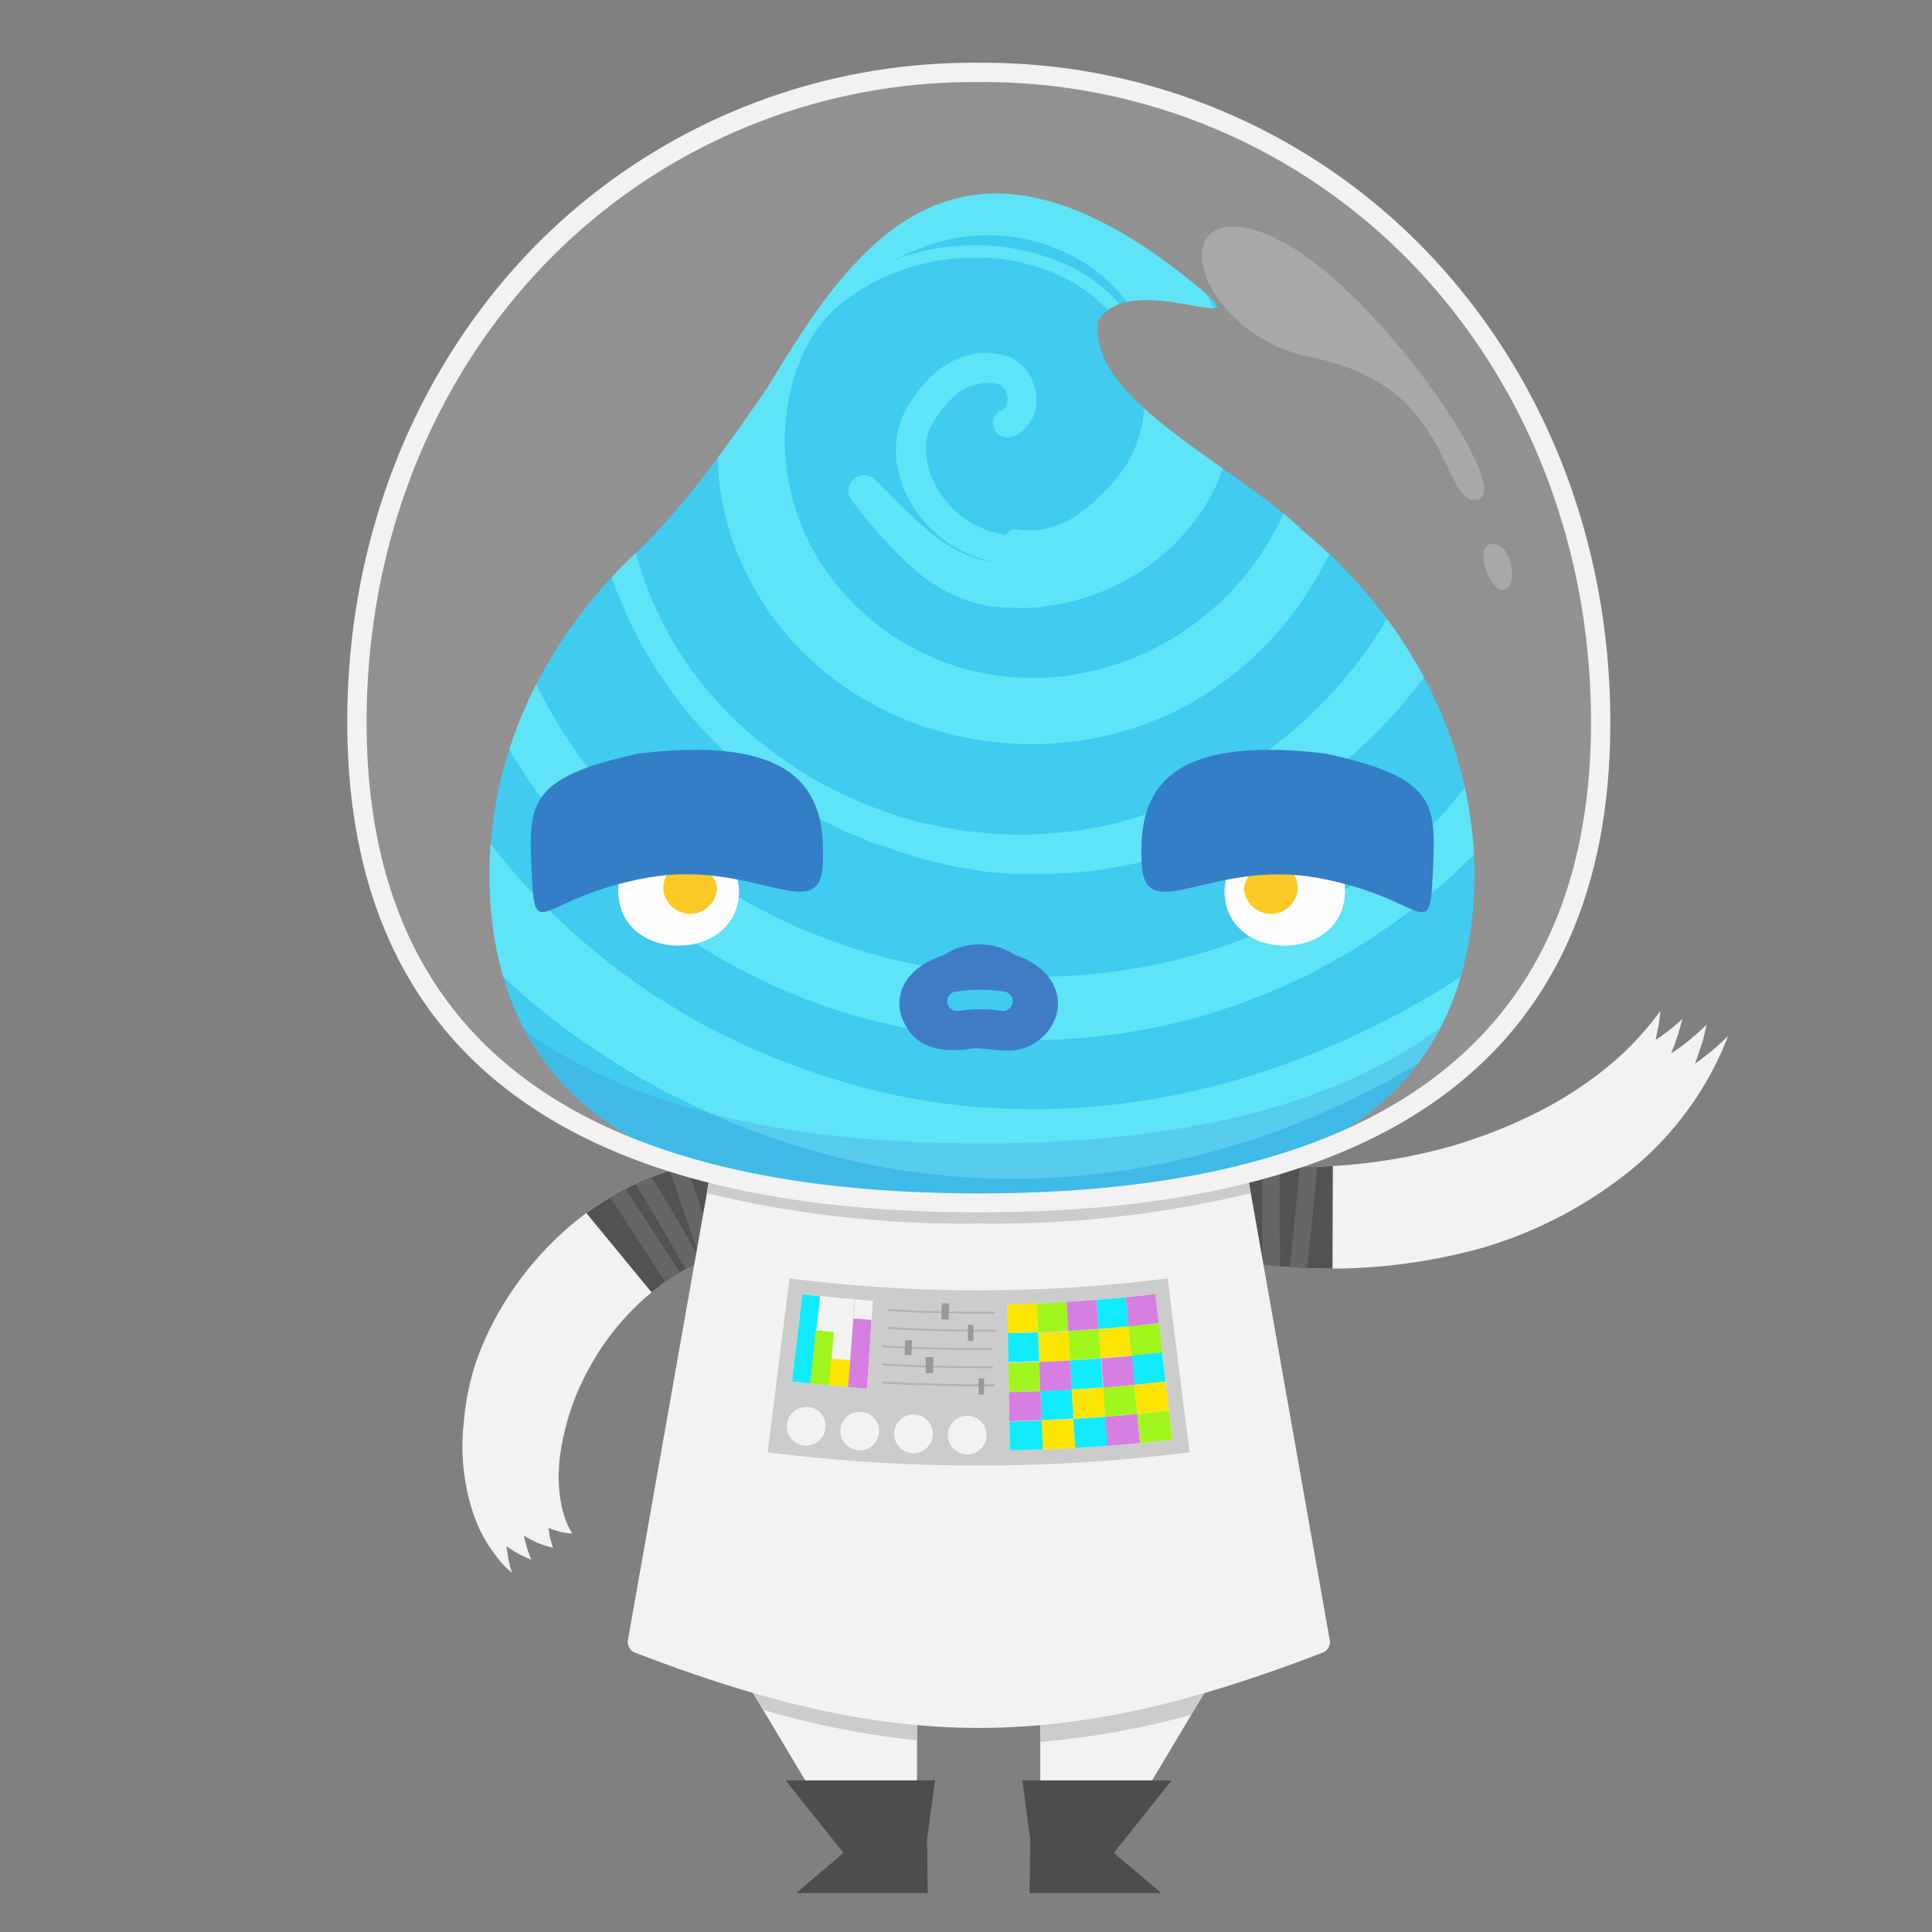 <svg xmlns="http://www.w3.org/2000/svg" xmlns:xlink="http://www.w3.org/1999/xlink" viewBox="0 0 200 200"><rect x="0" y="0" width="200" height="200" fill="#808080" stroke="none"/><defs><style>.cls-1,.cls-26,.cls-27,.cls-28{fill:#f2f2f2;}.cls-2,.cls-7,.cls-9{fill:none;}.cls-3{fill:#ccc;}.cls-4{fill:#4d4d4d;}.cls-5{clip-path:url(#clip-path);}.cls-6{fill:#525252;}.cls-7,.cls-9{stroke:#666;}.cls-27,.cls-7,.cls-9{stroke-miterlimit:10;}.cls-7{stroke-width:1.8px;}.cls-8{clip-path:url(#clip-path-2);}.cls-9{stroke-width:1.8px;}.cls-10{fill:#fce503;}.cls-11{fill:#a0f51c;}.cls-12{fill:#12ebfc;}.cls-13{fill:#d67ee2;}.cls-14{fill:#b3b3b3;}.cls-15{fill:#999;}.cls-16{fill:#21c4ef;}.cls-17{clip-path:url(#clip-path-3);}.cls-18{fill:#6fffff;opacity:0.47;}.cls-18,.cls-19,.cls-26,.cls-28{isolation:isolate;}.cls-19,.cls-22{fill:#2167be;}.cls-19{opacity:0.21;}.cls-20{fill:#0f3361;}.cls-21{fill:#1d66c2;}.cls-23{fill:#fff;}.cls-24{fill:#ffc204;}.cls-25{fill:#1369c0;}.cls-26{opacity:0.15;}.cls-27{stroke:#f2f2f2;}.cls-28{opacity:0.24;}</style><clipPath id="clip-path"><path class="cls-1" d="M171.89,104.66l-.33.42c-.21.28-.51.69-.95,1.19a30.38,30.38,0,0,1-3.89,3.92,40.19,40.19,0,0,1-6.78,4.55c-1.38.72-2.86,1.43-4.46,2.08s-3.33,1.26-5.16,1.81a57.61,57.61,0,0,1-18.58,2.1c-1.16,0-2.2-.12-3.1-.17l-2.3-.2-1.93-.22-2.34,9.08a58.83,58.83,0,0,0,31.4-.05,44.1,44.1,0,0,0,14.83-7.63,33.42,33.42,0,0,0,10.6-14.3,26.8,26.8,0,0,1-3.44,2.88c.26-.66.47-1.35.69-2s.36-1.38.53-2.06a24.42,24.42,0,0,1-3.69,3,25.2,25.2,0,0,0,1.16-3.57c-.46.41-.89.8-1.36,1.16s-.93.7-1.4,1l.31-1.51C171.79,105.67,171.83,105.16,171.89,104.66Z"/></clipPath><clipPath id="clip-path-2"><path class="cls-1" d="M53,162.82l-.37-.33a7.72,7.72,0,0,1-1-1.07,14.83,14.83,0,0,1-2.74-5.06,22.06,22.06,0,0,1-.89-9A27.67,27.67,0,0,1,49,141.87a29.78,29.78,0,0,1,2.43-5.68,34.15,34.15,0,0,1,7.37-9.1,30.15,30.15,0,0,1,7.62-4.82,27.29,27.29,0,0,1,5.48-1.73l1.48-.27c.34,0,.52-.06.52-.06l2.32,9.09a22.84,22.84,0,0,0-8.69,4.42,26.57,26.57,0,0,0-6.49,7.82A25.79,25.79,0,0,0,57.94,151c-.35,3.16.2,6.07,1.31,7.75a7.77,7.77,0,0,1-1.22-.17,12.25,12.25,0,0,1-1.26-.41l.18,1.06.29,1a12.92,12.92,0,0,1-1.5-.48,12.78,12.78,0,0,1-1.51-.78,13.78,13.78,0,0,0,.77,2.49c-.42-.18-.86-.37-1.3-.6s-.83-.5-1.27-.79l.2,1.35C52.73,161.92,52.86,162.36,53,162.82Z"/></clipPath><clipPath id="clip-path-3"><path class="cls-2" d="M134.87,54.94h0c-6.8-6.72-22.31-13.47-21.2-21.7,3.14-5.45,16.54,1.66,11-3C99.38,8.92,88.34,25.36,79.52,40c-6.58,9.71-10.22,13.76-13,16.58h0C57.15,65.1,50.84,76.82,50.65,90.2c0,31.11,29,34.4,51,34.4s51-3.32,51-34.4C152.44,75.9,145.25,63.5,134.87,54.94Z"/></clipPath></defs><title>crew2</title><g id="suit"><polygon class="cls-1" points="107.69 172.66 107.69 194.86 112.96 194.86 126.22 172.66 107.69 172.66"/><polygon class="cls-1" points="94.93 172.66 94.93 194.86 89.66 194.86 76.4 172.66 94.93 172.66"/><path class="cls-3" d="M79,177a89.46,89.46,0,0,0,15.91,3.16v-7.54H76.4Z"/><path class="cls-3" d="M123.32,177.51l2.9-4.85H107.69v7.66A86.56,86.56,0,0,0,123.32,177.51Z"/><polygon class="cls-4" points="96.79 184.31 81.33 184.31 87.32 191.81 82.42 195.97 96.04 195.97 95.97 190.45 96.79 184.31"/><polygon class="cls-4" points="105.83 184.31 121.29 184.31 115.3 191.81 120.21 195.97 106.58 195.97 106.65 190.45 105.83 184.31"/><path class="cls-1" d="M171.89,104.66l-.33.42c-.21.28-.51.69-.95,1.19a30.38,30.38,0,0,1-3.89,3.92,40.19,40.19,0,0,1-6.78,4.55c-1.38.72-2.86,1.43-4.46,2.08s-3.33,1.26-5.16,1.81a57.61,57.61,0,0,1-18.58,2.1c-1.16,0-2.2-.12-3.1-.17l-2.3-.2-1.93-.22-2.34,9.08a58.83,58.83,0,0,0,31.4-.05,44.1,44.1,0,0,0,14.83-7.63,33.42,33.42,0,0,0,10.6-14.3,26.8,26.8,0,0,1-3.44,2.88c.26-.66.47-1.35.69-2s.36-1.38.53-2.06a24.42,24.42,0,0,1-3.69,3,25.2,25.2,0,0,0,1.16-3.57c-.46.41-.89.8-1.36,1.16s-.93.7-1.4,1l.31-1.51C171.79,105.67,171.83,105.16,171.89,104.66Z"/><g class="cls-5"><path class="cls-6" d="M115.69,111a55.34,55.34,0,0,0,22.3,5.25l-.06,17.66A72.81,72.81,0,0,1,108.38,127Z"/><path class="cls-7" d="M133.77,137q1.44-12.36,2.42-24.75c-.67.86-1.37,1.73-2.13,2.58s-1.54,1.66-2.37,2.48q-.25,8.09,0,16.23a70.62,70.62,0,0,1-7.7.06q3.21-8.59,5.75-17.32a58.51,58.51,0,0,1-5.89-1.4q-2,8.18-3.88,16.41"/></g><path class="cls-1" d="M53,162.82l-.37-.33a7.72,7.72,0,0,1-1-1.07,14.83,14.83,0,0,1-2.74-5.06,22.06,22.06,0,0,1-.89-9A27.67,27.67,0,0,1,49,141.87a29.78,29.78,0,0,1,2.43-5.68,34.15,34.15,0,0,1,7.37-9.1,30.15,30.15,0,0,1,7.62-4.82,27.29,27.29,0,0,1,5.48-1.73l1.48-.27c.34,0,.52-.06.52-.06l2.32,9.09a22.84,22.84,0,0,0-8.69,4.42,26.57,26.57,0,0,0-6.49,7.82A25.79,25.79,0,0,0,57.94,151c-.35,3.16.2,6.07,1.31,7.75a7.77,7.77,0,0,1-1.22-.17,12.25,12.25,0,0,1-1.26-.41l.18,1.06.29,1a12.92,12.92,0,0,1-1.5-.48,12.78,12.78,0,0,1-1.51-.78,13.78,13.78,0,0,0,.77,2.49c-.42-.18-.86-.37-1.3-.6s-.83-.5-1.27-.79l.2,1.35C52.73,161.92,52.86,162.36,53,162.82Z"/><g class="cls-8"><path class="cls-6" d="M58.13,122.45a40.88,40.88,0,0,1,6.35-4.25,38,38,0,0,1,7.16-2.88,38.66,38.66,0,0,1,15.17-1.12l-2.18,17.53a19.68,19.68,0,0,0-15.28,4.36Z"/><path class="cls-9" d="M71.32,134.81l-11-16.9a38.2,38.2,0,0,1,4.08.78c3.11,4.85,6.06,9.83,8.83,14.88a15.86,15.86,0,0,1,.71-2q-2.74-7.4-5.09-14.94a22.93,22.93,0,0,1,2.49-.08h1.22l1.22.1A135.11,135.11,0,0,0,76,131c.59-.23,1.23-.31,1.84-.49s1.25-.23,1.89-.31q-.91-7.11-2.12-14.15"/></g><path class="cls-1" d="M137,171.05c-27,10.43-44.3,10.43-71.34,0a1.2,1.2,0,0,1-.64-1.36l9.57-54.19h53.48l9.57,54.2A1.19,1.19,0,0,1,137,171.05Z"/><path class="cls-3" d="M73.16,123.52a113.26,113.26,0,0,0,28.15,3.14,113.26,113.26,0,0,0,28.15-3.14l-1.41-8H74.58Z"/><path class="cls-3" d="M81.73,132.34a155.44,155.44,0,0,0,39.15,0q1.11,9,2.27,18a174.45,174.45,0,0,1-43.68,0Z"/><path class="cls-1" d="M104.28,135c1,0,2,0,3.06-.08l.12,3c-1,0-2.09.07-3.13.09C104.31,137,104.29,136,104.28,135Z"/><path class="cls-1" d="M107.47,138l3.13-.15c.05,1,.11,2,.17,3-1.06.06-2.13.12-3.19.15Z"/><path class="cls-1" d="M113.71,137.59c1-.08,2.09-.17,3.12-.27l.3,3-3.18.28Z"/><path class="cls-1" d="M110.94,143.86c1.11-.06,2.16-.14,3.24-.22l.23,3c-1.11.08-2.22.16-3.33.22C111.06,145.88,111,144.87,110.94,143.86Z"/><path class="cls-1" d="M107.34,134.92c1,0,2-.09,3.07-.15l.18,3c-1,.06-2.09.11-3.13.15Z"/><path class="cls-1" d="M110.59,137.8l3.12-.21.24,3-3.19.21C110.71,139.82,110.65,138.81,110.59,137.8Z"/><path class="cls-1" d="M116.83,137.3,120,137l.35,3c-1,.13-2.11.24-3.17.35C117,139.33,116.93,138.33,116.83,137.3Z"/><path class="cls-1" d="M104.39,141.08c1.06,0,2.13-.06,3.19-.1l.11,3-3.24.09Z"/><path class="cls-1" d="M114.18,143.64c1.11-.08,2.16-.18,3.24-.28l.3,3c-1.11.11-2.21.2-3.31.29Z"/><path class="cls-1" d="M117.72,146.38c1.11-.1,2.19-.22,3.29-.35.11,1,.23,2,.35,3-1.11.12-2.22.25-3.33.35C117.91,148.4,117.81,147.39,117.72,146.38Z"/><path class="cls-1" d="M117.42,143.36c1.08-.11,2.15-.22,3.24-.35l.35,3c-1.11.13-2.22.25-3.29.35Z"/><path class="cls-1" d="M107.81,147.05c1.11,0,2.21-.09,3.3-.16l.18,3c-1.11.07-2.23.12-3.36.16Z"/><path class="cls-1" d="M113.48,134.56l3.06-.26c.1,1,.19,2,.29,3-1,.1-2.08.19-3.12.27C113.64,136.58,113.57,135.57,113.48,134.56Z"/><path class="cls-1" d="M104.33,138c1,0,2.09,0,3.13-.09l.12,3c-1.06,0-2.13.08-3.19.1C104.37,140.08,104.35,139.05,104.33,138Z"/><path class="cls-1" d="M110.76,140.83c1.07-.06,2.13-.14,3.19-.21l.23,3c-1.08.08-2.16.16-3.24.22Z"/><path class="cls-1" d="M117.13,140.34l3.17-.34c.12,1,.23,2,.36,3-1.11.13-2.16.24-3.24.35C117.32,142.35,117.23,141.34,117.13,140.34Z"/><path class="cls-1" d="M107.69,144l3.25-.16c.06,1,.12,2,.17,3-1.11.07-2.21.12-3.3.16Z"/><path class="cls-1" d="M104.5,147.15c1.11,0,2.22-.06,3.33-.1l.12,3c-1.11,0-2.23.08-3.36.1C104.54,149.17,104.53,148.16,104.5,147.15Z"/><path class="cls-1" d="M111.11,146.89c1.11-.06,2.22-.14,3.33-.22l.24,3c-1.11.08-2.23.16-3.36.22C111.23,148.91,111.17,147.9,111.11,146.89Z"/><path class="cls-1" d="M110.41,134.77c1-.06,2-.13,3.07-.21.07,1,.16,2,.23,3l-3.12.21Z"/><path class="cls-1" d="M116.54,134.3l3.06-.33c.11,1,.23,2,.35,3-1,.12-2.08.24-3.12.34C116.73,136.31,116.64,135.3,116.54,134.3Z"/><path class="cls-1" d="M114,140.63q1.59-.12,3.18-.27c.1,1,.19,2,.29,3l-3.24.28Z"/><path class="cls-1" d="M104.45,144.11l3.24-.09.12,3c-1.11,0-2.22.08-3.33.1C104.49,146.13,104.46,145.12,104.45,144.11Z"/><path class="cls-1" d="M107.58,141l3.18-.15.18,3c-1.08.07-2.16.12-3.25.16Z"/><path class="cls-1" d="M114.41,146.67c1.11-.09,2.21-.18,3.31-.29.09,1,.19,2,.29,3q-1.67.16-3.36.3Z"/><path class="cls-10" d="M104.28,135c1,0,2,0,3.06-.08l.12,3c-1,0-2.09.07-3.13.09C104.31,137,104.29,136,104.28,135Z"/><path class="cls-10" d="M107.47,138l3.13-.15c.05,1,.11,2,.17,3-1.06.06-2.13.12-3.19.15Z"/><path class="cls-10" d="M113.71,137.59c1-.08,2.09-.17,3.12-.27l.3,3-3.18.28Z"/><path class="cls-10" d="M110.94,143.86c1.11-.06,2.16-.14,3.24-.22l.23,3c-1.11.08-2.22.16-3.33.22C111.06,145.88,111,144.87,110.94,143.86Z"/><path class="cls-11" d="M107.34,134.92c1,0,2-.09,3.07-.15l.18,3c-1,.06-2.09.11-3.13.15Z"/><path class="cls-11" d="M110.59,137.8l3.12-.21.24,3-3.19.21C110.71,139.82,110.65,138.81,110.59,137.8Z"/><path class="cls-11" d="M116.83,137.3,120,137l.35,3c-1,.13-2.11.24-3.17.35C117,139.33,116.93,138.33,116.83,137.3Z"/><path class="cls-11" d="M104.39,141.08c1.06,0,2.13-.06,3.19-.1l.11,3-3.24.09Z"/><path class="cls-11" d="M114.18,143.64c1.11-.08,2.16-.18,3.24-.28l.3,3c-1.11.11-2.21.2-3.31.29Z"/><path class="cls-11" d="M117.72,146.38c1.11-.1,2.19-.22,3.29-.35.11,1,.23,2,.35,3-1.11.12-2.22.25-3.33.35C117.91,148.4,117.81,147.39,117.72,146.38Z"/><path class="cls-10" d="M117.42,143.36c1.08-.11,2.15-.22,3.24-.35l.35,3c-1.11.13-2.22.25-3.29.35Z"/><path class="cls-10" d="M107.81,147.05c1.11,0,2.21-.09,3.3-.16l.18,3c-1.11.07-2.23.12-3.36.16Z"/><path class="cls-12" d="M113.48,134.56l3.06-.26c.1,1,.19,2,.29,3-1,.1-2.08.19-3.12.27C113.64,136.58,113.57,135.57,113.48,134.56Z"/><path class="cls-12" d="M104.33,138c1,0,2.09,0,3.13-.09l.12,3c-1.06,0-2.13.08-3.19.1C104.37,140.08,104.35,139.05,104.33,138Z"/><path class="cls-12" d="M110.76,140.83c1.07-.06,2.13-.14,3.19-.21l.23,3c-1.08.08-2.16.16-3.24.22Z"/><path class="cls-12" d="M117.13,140.34l3.17-.34c.12,1,.23,2,.36,3-1.11.13-2.16.24-3.24.35C117.32,142.35,117.23,141.34,117.13,140.34Z"/><path class="cls-12" d="M107.69,144l3.25-.16c.06,1,.12,2,.17,3-1.11.07-2.21.12-3.3.16Z"/><path class="cls-12" d="M104.5,147.15c1.11,0,2.22-.06,3.33-.1l.12,3c-1.11,0-2.23.08-3.36.1C104.54,149.17,104.53,148.16,104.5,147.15Z"/><path class="cls-12" d="M111.11,146.89c1.11-.06,2.22-.14,3.33-.22l.24,3c-1.11.08-2.23.16-3.36.22C111.23,148.91,111.17,147.9,111.11,146.89Z"/><path class="cls-13" d="M110.41,134.77c1-.06,2-.13,3.07-.21.07,1,.16,2,.23,3l-3.12.21Z"/><path class="cls-13" d="M116.54,134.3l3.06-.33c.11,1,.23,2,.35,3-1,.12-2.08.24-3.12.34C116.73,136.31,116.64,135.3,116.54,134.3Z"/><path class="cls-13" d="M114,140.63q1.59-.12,3.18-.27c.1,1,.19,2,.29,3l-3.24.28Z"/><path class="cls-13" d="M104.45,144.11l3.24-.09.12,3c-1.11,0-2.22.08-3.33.1C104.49,146.13,104.46,145.12,104.45,144.11Z"/><path class="cls-13" d="M107.58,141l3.18-.15.18,3c-1.08.07-2.16.12-3.25.16Z"/><path class="cls-13" d="M114.41,146.67c1.11-.09,2.21-.18,3.31-.29.09,1,.19,2,.29,3q-1.67.16-3.36.3Z"/><path class="cls-1" d="M102.12,148.4a2,2,0,1,1-1.8-1.83A2,2,0,0,1,102.12,148.4Z"/><path class="cls-1" d="M96.56,148.33a2,2,0,1,1-1.73-1.88A2,2,0,0,1,96.56,148.33Z"/><path class="cls-1" d="M91,148.08a2,2,0,1,1-1.65-1.91A2,2,0,0,1,91,148.08Z"/><path class="cls-1" d="M85.45,147.65a2,2,0,1,1-2-2h.2A1.91,1.91,0,0,1,85.45,147.65Z"/><path class="cls-1" d="M83.9,143.23,82,143c.35-3,.7-6,1.06-9l1.83.2Z"/><path class="cls-1" d="M85.82,143.41l-1.94-.19,1-9.06,1.84.18C86.4,137.37,86.12,140.4,85.82,143.41Z"/><path class="cls-1" d="M87.79,143.59l-2-.18q.44-4.53.85-9.07l1.83.16Q88.17,139.06,87.79,143.59Z"/><path class="cls-1" d="M89.74,143.74l-1.95-.15q.38-4.53.74-9.08l1.84.14Z"/><path class="cls-12" d="M83.9,143.23,82,143c.35-3,.7-6,1.06-9l1.83.2Z"/><path class="cls-11" d="M85.82,143.41l-1.94-.19q.28-2.78.56-5.52l1.87.19C86.19,139.74,86,141.58,85.82,143.41Z"/><path class="cls-10" d="M87.79,143.59l-2-.18c.09-.92.18-1.84.26-2.78l1.91.17C87.94,141.74,87.87,142.67,87.79,143.59Z"/><path class="cls-13" d="M89.74,143.74l-1.95-.15c.19-2.36.38-4.73.55-7.1l1.87.15Q90,140.18,89.74,143.74Z"/><path class="cls-14" d="M103,136c-3.7,0-7.4-.05-11.1-.27v-.22c3.7.22,7.4.32,11.1.28Z"/><path class="cls-15" d="M98.21,136.59h-.75c0-.55,0-1.11.05-1.66h.74Z"/><path class="cls-14" d="M103.09,137.86c-3.74,0-7.48-.06-11.21-.29v-.21q5.59.34,11.2.28Z"/><path class="cls-15" d="M100.76,138.81h-.56v-1.66h.56Z"/><path class="cls-14" d="M102.67,139.76c-3.78,0-7.57-.06-11.35-.29v-.21c3.78.23,7.55.33,11.33.29Z"/><path class="cls-15" d="M94.35,140.27l-.69,0c0-.51,0-1,.07-1.52l.68,0C94.4,139.26,94.38,139.77,94.35,140.27Z"/><path class="cls-14" d="M102.8,141.64c-3.83,0-7.65-.06-11.48-.28v-.22c3.82.23,7.65.33,11.47.29Z"/><path class="cls-15" d="M96.6,142.14h-.77l0-1.66h.77C96.63,141,96.62,141.6,96.6,142.14Z"/><path class="cls-14" d="M102.93,143.53q-5.81,0-11.61-.3V143q5.79.34,11.6.29Z"/><path class="cls-15" d="M101.87,144.36h-.56v-1.67h.56Z"/></g><g id="head"><path class="cls-16" d="M134.87,54.94h0c-6.8-6.72-22.31-13.47-21.2-21.7,3.14-5.45,16.54,1.66,11-3C99.38,8.92,88.34,25.36,79.52,40c-6.58,9.71-10.22,13.76-13,16.58h0C57.15,65.1,50.84,76.82,50.65,90.2c0,31.11,29,34.4,51,34.4s51-3.32,51-34.4C152.44,75.9,145.25,63.5,134.87,54.94Z"/><g class="cls-17"><path class="cls-18" d="M171.92,29.79a64.35,64.35,0,0,0-2.43-9.26c-.48-1.52-1.12-3-1.72-4.45-.3-.74-.67-1.44-1-2.17s-.66-1.45-1.06-2.14A62.74,62.74,0,0,0,154.46-3.51l-1.67-1.67L151-6.73l-.88-.77-.91-.74c-.61-.49-1.2-1-1.84-1.45a71.23,71.23,0,0,0-7.79-5.19,75.22,75.22,0,0,0-17.11-7.19c-1.11-.32-2.22-.56-3.34-.85a72.93,72.93,0,0,0-15.48-2.31,71.8,71.8,0,0,0-19.6,1.86,91.19,91.19,0,0,0-9.46,2.86l-2.31.93c-.76.32-1.55.59-2.29,1l-2.22,1.08c-.75.37-1.51.71-2.23,1.15a68.77,68.77,0,0,0-16,11.94C48.44-3.22,47.23-2,46.19-.74L44.58,1.18l-.15.18-.62.8-.73,1-1.47,2a10.5,10.5,0,0,0-.7,1l-.67,1.06L38.92,9.44a10.88,10.88,0,0,0-.62,1.11l-.59,1.12C37.09,12.82,36.5,14,36,15.18A70.88,70.88,0,0,0,29.73,61.8c.16.79.36,1.56.56,2.33s.37,1.55.61,2.31l.67,2.28c.25.76.52,1.51.78,2.26l.39,1.12c.14.37.29.73.43,1.11l.89,2.22,1,2.17c.17.36.32.73.5,1.09l.56,1A72.62,72.62,0,0,0,40.92,88c.91,1.3,1.8,2.61,2.78,3.85s2,2.47,3,3.69a77.38,77.38,0,0,0,6.68,6.75l.89.79c.29.27.6.51.9.77l1.84,1.5,1.89,1.44,1,.71,1,.67,2,1.34,2,1.25,1,.62,1,.55,2.07,1.16,2.12,1c.36.18.71.37,1.07.53l1.08.48c.72.32,1.44.65,2.17,1l2.22.86c.37.14.74.29,1.11.42l1.12.38,2.22.75,2.27.65,1.11.33,1.14.28a70,70,0,0,0,9.31,1.72,76.46,76.46,0,0,0,18.82-.11,82.16,82.16,0,0,0,18.14-4.55,89.23,89.23,0,0,0,24.59-14.13q3.18-2.34,6.2-4.87l.07-.06a1.63,1.63,0,0,0,.5-1.24A2.07,2.07,0,0,0,161,93.9h0a97,97,0,0,1-14.36,10,88.93,88.93,0,0,1-15.9,7.06,78.89,78.89,0,0,1-16.87,3.54,67.91,67.91,0,0,1-8.56.3,69.43,69.43,0,0,1-8.52-.71,66.3,66.3,0,0,1-8.35-1.77l-1-.28-1-.32-2.05-.63-2-.73-1-.36-1-.4-1.95-.8c-.65-.29-1.29-.6-1.94-.9l-1-.45c-.32-.15-.64-.32-1-.48l-1.89-1c-.62-.34-1.23-.71-1.84-1.06l-.92-.56-.9-.56-1.79-1.12L65.5,101.5A69.86,69.86,0,0,1,43.64,76l-.48-1c-.15-.31-.29-.64-.44-1l-.91-1.92-.78-2c-.13-.33-.26-.66-.38-1l-.35-1A67.62,67.62,0,0,1,38,60.05c-.27-1.39-.56-2.79-.75-4.17-.1-.69-.24-1.39-.3-2.09l-.22-2.1c-.1-.7-.1-1.4-.15-2.11l-.06-1.06c0-.35,0-.7,0-1.05,0-1.41-.06-2.82,0-4.23a67.51,67.51,0,0,1,9.46-32.38A66.64,66.64,0,0,1,56.61-2.64,65.85,65.85,0,0,1,70.51-13a64.27,64.27,0,0,1,16.22-6.34c.71-.15,1.42-.33,2.13-.48L91-20.23l2.16-.32,2.2-.23c1.45-.14,2.9-.25,4.37-.29.72,0,1.45,0,2.18,0s1.46,0,2.19,0a63.54,63.54,0,0,1,8.7.92A63.09,63.09,0,0,1,121.29-18a63.88,63.88,0,0,1,15.63,7.54,60.16,60.16,0,0,1,6.86,5.25c.55.45,1.07,1,1.6,1.46.26.24.55.48.79.74l.75.76L148.4-.76,149.82.85a58.25,58.25,0,0,1,9.12,14.24c.32.63.56,1.3.84,1.95s.59,1.39.83,2.1c.44,1.28.92,2.55,1.28,3.86a64,64,0,0,1,1.86,8.2c.18,1.4.41,2.79.49,4.18,0,.7.16,1.39.17,2.09l.08,2.1c0,.7,0,1.4,0,2.11v1c0,.35,0,.7,0,1.05l-.13,2.09,0,.52-.06.52-.11,1a82.51,82.51,0,0,1-3.66,16.34A62.31,62.31,0,0,1,153,79.66a50.88,50.88,0,0,1-4,5l-1.15,1.06a61.71,61.71,0,0,1-15.53,10,61,61,0,0,1-36.06,4.4,60.08,60.08,0,0,1-17.34-5.9A57.56,57.56,0,0,1,64.24,83.32c-.94-1-1.85-2-2.72-3l-.35-.45-1.31-1.74-1.21-1.8c-.2-.31-.41-.6-.59-.91l-.56-.94c-.36-.63-.75-1.24-1.08-1.88A59.34,59.34,0,0,1,53,64.65a58.69,58.69,0,0,1-2.14-8.37c-.14-.7-.21-1.42-.32-2.13l-.15-1.07c0-.36-.06-.72-.09-1.07-.06-.72-.14-1.44-.18-2.15L50,47.7c0-.71,0-1.43,0-2.15a17.26,17.26,0,0,1,.09-2.16l.16-2.14.28-2.14a52.29,52.29,0,0,1,1.87-8.38l.31-1,.37-1c.25-.67.47-1.35.74-2l.84-2,.21-.5.24-.48.48-1c.6-1.3,1.36-2.52,2.06-3.76s1.5-2.44,2.39-3.57A54,54,0,0,1,72.22,3.33a66.94,66.94,0,0,1,7.44-4.51c1-.5,2-1,3.08-1.43.77-.27,1.54-.55,2.31-.78S86.48-3.83,87.2-4s1.43-.37,2.16-.56A52.24,52.24,0,0,1,107-5.48a52.94,52.94,0,0,1,16.88,5,49.14,49.14,0,0,1,19.56,17.13c.4.6.77,1.23,1.16,1.85s.71,1.27,1.07,1.9c.14.26.28.52.41.78l.16.44a64.07,64.07,0,0,1,2.34,8.14,60.3,60.3,0,0,1,1.2,8.25,44.4,44.4,0,0,1-.26,8.31c-.1.69-.16,1.4-.3,2.08l-.39,2.06-.09.52c0,.17-.09.34-.13.5l-.26,1-.26,1L148,54l-.17.49a45.57,45.57,0,0,1-20.65,25.85,46.68,46.68,0,0,1-7.79,3.7l-2,.67-2.1.55a21.57,21.57,0,0,1-2.12.45c-.71.14-1.42.26-2.15.33a39.64,39.64,0,0,1-8.71.21,42.38,42.38,0,0,1-4.35-.55l-2.15-.47A9.85,9.85,0,0,1,94.7,85l-1-.3-1.06-.31-1-.37-1-.37L90,83.43l-.51-.22-2-.88-2-1a44.88,44.88,0,0,1-7.33-4.95c-.56-.47-1.11-1-1.67-1.47l-.28-.25c-.53-.51-1-1-1.55-1.57S73.43,71.7,72.84,71l-.78-1-.13-.16-.31-.42-.21-.31-.61-.92a21,21,0,0,1-1.17-1.87l-1.07-1.93-.91-2a20.25,20.25,0,0,1-.8-2,19,19,0,0,1-.71-2.09l-.59-2.12L65.12,54a20.12,20.12,0,0,1-.33-2.18l-.13-1.11a5.43,5.43,0,0,0-.06-.55v-.56l-.09-2.22c0-.73,0-1.46,0-2.21a37.8,37.8,0,0,1,1.38-8.65l.29-1,.36-1,.36-1c.13-.33.23-.69.38-1,.31-.66.56-1.33.9-2s.65-1.3,1-1.92A36.25,36.25,0,0,1,81.09,16a38.44,38.44,0,0,1,16-5.86,35.16,35.16,0,0,1,16.68,1.71,33.16,33.16,0,0,1,7.46,3.85c.56.4,1.12.83,1.7,1.25.29.2.56.44.83.66s.55.44.8.67a30.63,30.63,0,0,1,3,3,31.26,31.26,0,0,1,7.23,14.89,29.79,29.79,0,0,1,.49,6.25,31.13,31.13,0,0,1-1.47,8.07c-.11.34-.2.68-.32,1l-.38,1c-.13.33-.25.65-.38,1l-.45.91a31.54,31.54,0,0,1-2.16,3.56,29.06,29.06,0,0,1-12.92,10.21,27.37,27.37,0,0,1-16.27,1.34A26,26,0,0,1,87,61a23.67,23.67,0,0,1-5.75-15.06,20.45,20.45,0,0,1,.07-2.07l.11-1.06.15-1,.08-.51c0-.17.07-.34.11-.5l.22-1c.09-.33.21-.65.3-1a7,7,0,0,1,.34-1l.38-.94c.13-.32.3-.61.45-.92a17.12,17.12,0,0,1,.92-1.61l.26-.35.69-.84a9.42,9.42,0,0,1,.74-.79l.38-.39.42-.34.83-.68.9-.61.46-.31c.15-.1.31-.18.47-.27l.94-.56a22.14,22.14,0,0,1,4.06-1.61c.7-.23,1.42-.36,2.14-.52a9.51,9.51,0,0,1,1.07-.16,8.16,8.16,0,0,1,1.12-.14c.73-.06,1.46-.09,2.19-.08h1.11l1.11.09a9.85,9.85,0,0,1,1.09.15l1.08.18,1.06.27.56.13.51.18,1,.35c.34.13.67.29,1,.43a18.61,18.61,0,0,1,1.87,1,16.55,16.55,0,0,1,3.34,2.73,15.65,15.65,0,0,1,2.36,3.6,13.27,13.27,0,0,1,1.2,4.1,12.92,12.92,0,0,1-.16,4.25,14,14,0,0,1-1.54,3.94,21,21,0,0,1-5,5.15,9.51,9.51,0,0,1-3.13,1.45,7.87,7.87,0,0,1-3.38.08h0a.81.81,0,0,0-.92.63,10.72,10.72,0,0,1-3.39-1.11,9.59,9.59,0,0,1-3-2.56c-1.67-2-2.46-5-1.63-7.21a8,8,0,0,1,1-1.66,10.53,10.53,0,0,1,1.29-1.54,5.71,5.71,0,0,1,3.2-1.66,4.7,4.7,0,0,1,1.75.15c.1,0,.07,0,.09,0h0c.05,0,.1.08.17.13a2.57,2.57,0,0,1,.38.55,2,2,0,0,1,.2,1.24,1.08,1.08,0,0,1-.63.75l-.11.06-.07,0a1.52,1.52,0,0,0-.39,2.12,1.55,1.55,0,0,0,2,.46c.24-.15.48-.3.71-.47a5,5,0,0,0,.64-.66,3.41,3.41,0,0,0,.5-.79,3.73,3.73,0,0,0,.3-.87,4.52,4.52,0,0,0,0-1.72,5.43,5.43,0,0,0-.5-1.52,5.25,5.25,0,0,0-1-1.33,3.65,3.65,0,0,0-.74-.55,3,3,0,0,0-.47-.24,3.5,3.5,0,0,0-.46-.14,7.39,7.39,0,0,0-2.85-.23,7.24,7.24,0,0,0-2.72.87,10.15,10.15,0,0,0-2.2,1.6,13.32,13.32,0,0,0-1.67,2,11,11,0,0,0-.69,1.11,8.49,8.49,0,0,0-.61,1.25,9.49,9.49,0,0,0-.31,5.38,11.74,11.74,0,0,0,.89,2.49,10.19,10.19,0,0,0,1.4,2.21,12.49,12.49,0,0,0,4,3.39,13.83,13.83,0,0,0,3.69,1.34H103l-.91-.15-.48-.12a4.27,4.27,0,0,1-.48-.13,14.37,14.37,0,0,1-3.72-1.9,28.46,28.46,0,0,1-3.47-2.93c-1.11-1.07-2.22-2.22-3.38-3.38h0a1.62,1.62,0,0,0-2.4,2.16A48.69,48.69,0,0,0,95,59.26,17.36,17.36,0,0,0,99.68,62q.66.26,1.35.45c.47.13,1,.23,1.46.32a25,25,0,0,0,2.73.15c.45,0,.9,0,1.34,0s.9-.06,1.34-.11l1.34-.19c.44-.06.87-.18,1.32-.27a23,23,0,0,0,5.08-1.81,22.57,22.57,0,0,0,8.33-7,19.53,19.53,0,0,0,2.61-5,23.72,23.72,0,0,0,1.11-5.42,21.21,21.21,0,0,0-.27-5.51,21.72,21.72,0,0,0-1.58-5.3A22.88,22.88,0,0,0,123,27.59a22.21,22.21,0,0,0-3.92-3.95,27.1,27.1,0,0,0-4.61-2.87c-.79-.42-1.66-.74-2.47-1.11-.41-.16-.85-.29-1.27-.44s-.86-.28-1.29-.39l-1.31-.33c-.44-.1-.88-.17-1.32-.25a26.71,26.71,0,0,0-2.67-.35,27.64,27.64,0,0,0-5.38.08c-.9.06-1.78.26-2.67.4l-1.31.32-.66.17c-.21.05-.43.13-.64.2l-1.29.42c-.42.16-.83.34-1.25.51a12.43,12.43,0,0,0-1.24.56c-.4.21-.82.39-1.21.62a26.31,26.31,0,0,0-8.16,7.05,29.41,29.41,0,0,0-4.82,9.5,30.35,30.35,0,0,0-1.2,10.55,28.68,28.68,0,0,0,2.58,10.29,32.09,32.09,0,0,0,2.6,4.61,33.83,33.83,0,0,0,3.36,4.09,36.2,36.2,0,0,0,4,3.43,37.24,37.24,0,0,0,4.49,2.72,34.78,34.78,0,0,0,20.27,3.28,36.67,36.67,0,0,0,5.07-1.11,35.29,35.29,0,0,0,4.85-1.89c.4-.18.77-.4,1.16-.6a10,10,0,0,0,1.11-.63l1.11-.67,1.07-.74,1.06-.74,1-.81,1-.82.94-.88a35.68,35.68,0,0,0,10.15-17.56,36.07,36.07,0,0,0,1-10.14c-.07-.85-.11-1.67-.19-2.53l-.17-1.26c-.06-.43-.1-.85-.19-1.26l-.25-1.26c0-.21-.08-.42-.13-.63l-.17-.6-.34-1.23c-.1-.41-.26-.81-.4-1.22a34.88,34.88,0,0,0-4.62-9,38.53,38.53,0,0,0-6.92-7.34,39.61,39.61,0,0,0-8.49-5.33,41.35,41.35,0,0,0-9.49-3.16,40.43,40.43,0,0,0-10-.74h-.66l-.63.06-1.25.12c-.83.1-1.67.25-2.48.37a22.31,22.31,0,0,0-2.45.56L91.12,6l-.6.17-.59.2A42.88,42.88,0,0,0,67.12,24.64l-.64,1.06-.59,1.12c-.41.71-.74,1.48-1.12,2.22A42.31,42.31,0,0,0,63,33.65a43.81,43.81,0,0,0-1.26,4.79c-.13.82-.31,1.63-.4,2.45l-.16,1.22-.1,1.24a38.32,38.32,0,0,0,.5,9.86l.11.61.13.61.27,1.2c.22.8.42,1.59.67,2.38l.77,2.34c.13.39.27.77.44,1.15l.47,1.11.47,1.11c.17.38.36.74.56,1.11.37.73.71,1.48,1.11,2.2l1.26,2.12c.2.35.44.69.67,1l.71,1a42.26,42.26,0,0,0,6.55,7.33c.31.27.59.56.92.82l1,.77c.65.5,1.26,1.05,1.95,1.49l2,1.39,2.12,1.24.56.31.56.28,1.11.56,1.11.56c.37.18.76.31,1.11.47.77.3,1.51.64,2.28.92l1.58.51.52.2c1.54.48,3.06,1,4.64,1.35.78.18,1.56.39,2.36.5s1.59.27,2.39.38l2.41.22c.2,0,.4,0,.6,0h.6l1.22,0a45.11,45.11,0,0,0,9.63-.85,49.4,49.4,0,0,0,9.29-2.78,51.64,51.64,0,0,0,8.6-4.48c.34-.22.69-.42,1-.66l1-.71,1-.71c.33-.23.66-.47,1-.73.63-.52,1.28-1,1.88-1.57s1.22-1.07,1.8-1.67a48.87,48.87,0,0,0,14.92-35.24A49.69,49.69,0,0,0,153,22c-.33-.75-.66-1.5-1-2.22s-.73-1.48-1.12-2.18-.78-1.44-1.2-2.13-.87-1.4-1.32-2.08a51.64,51.64,0,0,0-6.2-7.56A54.56,54.56,0,0,0,126.24-5.46a56.08,56.08,0,0,0-18.71-5,55,55,0,0,0-19.2,1.63c-.77.2-1.54.45-2.32.67s-1.51.52-2.27.77c-1.44.56-2.88,1.08-4.28,1.72A54.77,54.77,0,0,0,70.05-.44c-.34.23-.69.45-1,.7l-1,.74-1,.75-1,.79-.94.79c-.32.26-.62.56-.93.83L62.4,5.83a59,59,0,0,0-6.52,7.43l-.74,1c-.26.33-.46.69-.7,1L53.1,17.37c-.43.71-.82,1.45-1.23,2.16l-.61,1.12c-.2.36-.37.74-.56,1.11L49.59,24l-.94,2.31-.47,1.15-.4,1.18c-.26.79-.55,1.58-.78,2.37A58.45,58.45,0,0,0,44.75,50.8c.06.84.1,1.67.17,2.51l.32,2.49.16,1.25.21,1.24c.08.41.15.82.23,1.23l.27,1.24A58.59,58.59,0,0,0,60,87.46a60.36,60.36,0,0,0,16,12.55,63.46,63.46,0,0,0,9.32,4.12,65.17,65.17,0,0,0,30.13,2.94,63.38,63.38,0,0,0,9.92-2.18,61.93,61.93,0,0,0,9.46-3.72,64.8,64.8,0,0,0,16.53-11.51,64.23,64.23,0,0,0,12.1-16l.24-.48c.41-.62.81-1.23,1.21-1.86l.33-.5.29-.51.59-1,.56-1c.19-.34.38-.69.55-1.06l1-2.15c.17-.36.33-.73.48-1.12l.44-1.11c.28-.75.61-1.48.84-2.23l.73-2.28c.12-.38.23-.76.32-1.15l.29-1.17.28-1.16.15-.56.1-.59.41-2.36.1-.59.08-.6.13-1.19A64.66,64.66,0,0,0,171.92,29.79Zm-53.63,5.38a16.56,16.56,0,0,0-2.57-3.88,17.26,17.26,0,0,0-3.59-3c-.67-.38-1.36-.73-2.06-1-.36-.16-.71-.32-1.06-.46l-1.11-.37-.56-.18-.55-.15-1.11-.27-1.11-.2a11,11,0,0,0-1.15-.15l-1.14-.1c-.38,0-.76,0-1.15,0a22,22,0,0,0-2.3.07,11,11,0,0,0-1.14.13,8.72,8.72,0,0,0-1.14.18,22.46,22.46,0,0,0-2.22.53,16.88,16.88,0,0,0-1.85.65l.16-.1.48-.22.95-.46,1-.4a9.19,9.19,0,0,1,1-.36l1-.33c.35-.1.68-.17,1-.27a18.4,18.4,0,0,1,4.12-.47,19.09,19.09,0,0,1,8.11,1.78,17.18,17.18,0,0,1,6.43,5.19,16.47,16.47,0,0,1,2,3.59c.12.32.23.65.35,1l.28,1c.07.32.16.65.2,1s.09.65.1,1,0,.94,0,1.41a4.07,4.07,0,0,0-.07-.61A14.31,14.31,0,0,0,118.29,35.17Z"/></g><path class="cls-19" d="M101.54,118.37c-19.17,0-35.7-3.35-47.21-11.71,8.49,15.9,30.05,17.94,47.31,17.94s39.05-2.06,47.44-18.19C137.56,114.94,120.9,118.37,101.54,118.37Z"/><path class="cls-20" d="M101.33,101.51c1.77-.24,3.06.66,2.77,2s-.7,4.17-2.68,2.78S97.84,102,101.33,101.51Z"/><path class="cls-21" d="M101.4,108.27c-3.31,0-6-2.36-6-5.26s2.69-5.25,6-5.25,6,2.36,6,5.25S104.71,108.27,101.4,108.27Zm0-6.51c-1.15,0-2,.66-2,1.25s.85,1.26,2,1.26,2-.66,2-1.26S102.54,101.76,101.4,101.76Z"/><path class="cls-22" d="M104,108.74a12.26,12.26,0,0,1-1.69-.13c-.34,0-.67-.08-1-.09s-.67,0-1.06.08c-1.57.17-5.25.58-6.78-3a4.24,4.24,0,0,1,.37-4.09c1.56-2.36,5.09-3.2,7.64-3.2s5.81.84,7.32,3.19a4.35,4.35,0,0,1,.31,4.22A5.18,5.18,0,0,1,104,108.74Zm-.12-3.86h0Z"/><path class="cls-16" d="M99.13,104.65a1,1,0,0,1-.15-2,16.32,16.32,0,0,1,5,0,1,1,0,1,1-.31,2,14.18,14.18,0,0,0-4.41,0Z"/><path class="cls-23" d="M139.23,92.26c0,3.45-2.77,5.63-6.24,5.63s-6.23-2.18-6.23-5.63S130.57,86,134,86,139.23,88.82,139.23,92.26Z"/><path class="cls-23" d="M64,92.26c0,3.45,2.78,5.63,6.24,5.63s6.26-2.18,6.26-5.63S72.71,86,69.26,86,64,88.82,64,92.26Z"/><path class="cls-24" d="M134.33,92.1a2.79,2.79,0,0,1-5.55,0c0-1.53,1.69-2.78,3.22-2.78S134.33,90.57,134.33,92.1Z"/><path class="cls-24" d="M68.67,92.1a2.79,2.79,0,0,0,5.55,0c0-1.53-1.7-2.78-3.23-2.78S68.67,90.57,68.67,92.1Z"/><path class="cls-25" d="M66.13,78c17.51-2.09,19.34,4.77,19.05,11.42S78,88.86,66.94,90.87s-11.54,7-11.88-.27S54.37,80.55,66.13,78Z"/><path class="cls-25" d="M137.19,78c-17.51-2.09-19.34,4.77-19,11.42s7.24-.55,18.24,1.46,11.54,7,11.88-.27S149,80.55,137.19,78Z"/></g><g id="helmet"><path class="cls-26" d="M165.7,74.75c0,37.18-27.23,49.79-64.38,49.79S37,111.92,37,74.75,64.13,7.45,101.3,7.45,165.7,37.58,165.7,74.75Z"/><path class="cls-27" d="M101.32,125c-43,0-64.87-16.92-64.87-50.29,0-18.29,6.53-35.32,18.37-47.93A63.07,63.07,0,0,1,101.3,7a63.12,63.12,0,0,1,46.5,19.87c11.86,12.62,18.4,29.64,18.4,47.93C166.2,108.12,144.37,125,101.32,125ZM101.3,8A62.08,62.08,0,0,0,55.55,27.51c-11.67,12.42-18.1,29.2-18.1,47.24,0,32.7,21.49,49.29,63.87,49.29s63.88-16.59,63.88-49.29c0-18-6.44-34.82-18.13-47.24A62.12,62.12,0,0,0,101.3,8Z"/><path class="cls-28" d="M130.66,24.07C141.21,27.77,157,50.88,153,51.7S150.88,40,135.8,37C123.7,34.61,120.1,20.36,130.66,24.07Z"/><path class="cls-28" d="M154.27,56.35c2.15-.49,3,4.26,1.49,4.68S152.57,56.72,154.27,56.35Z"/></g></svg>